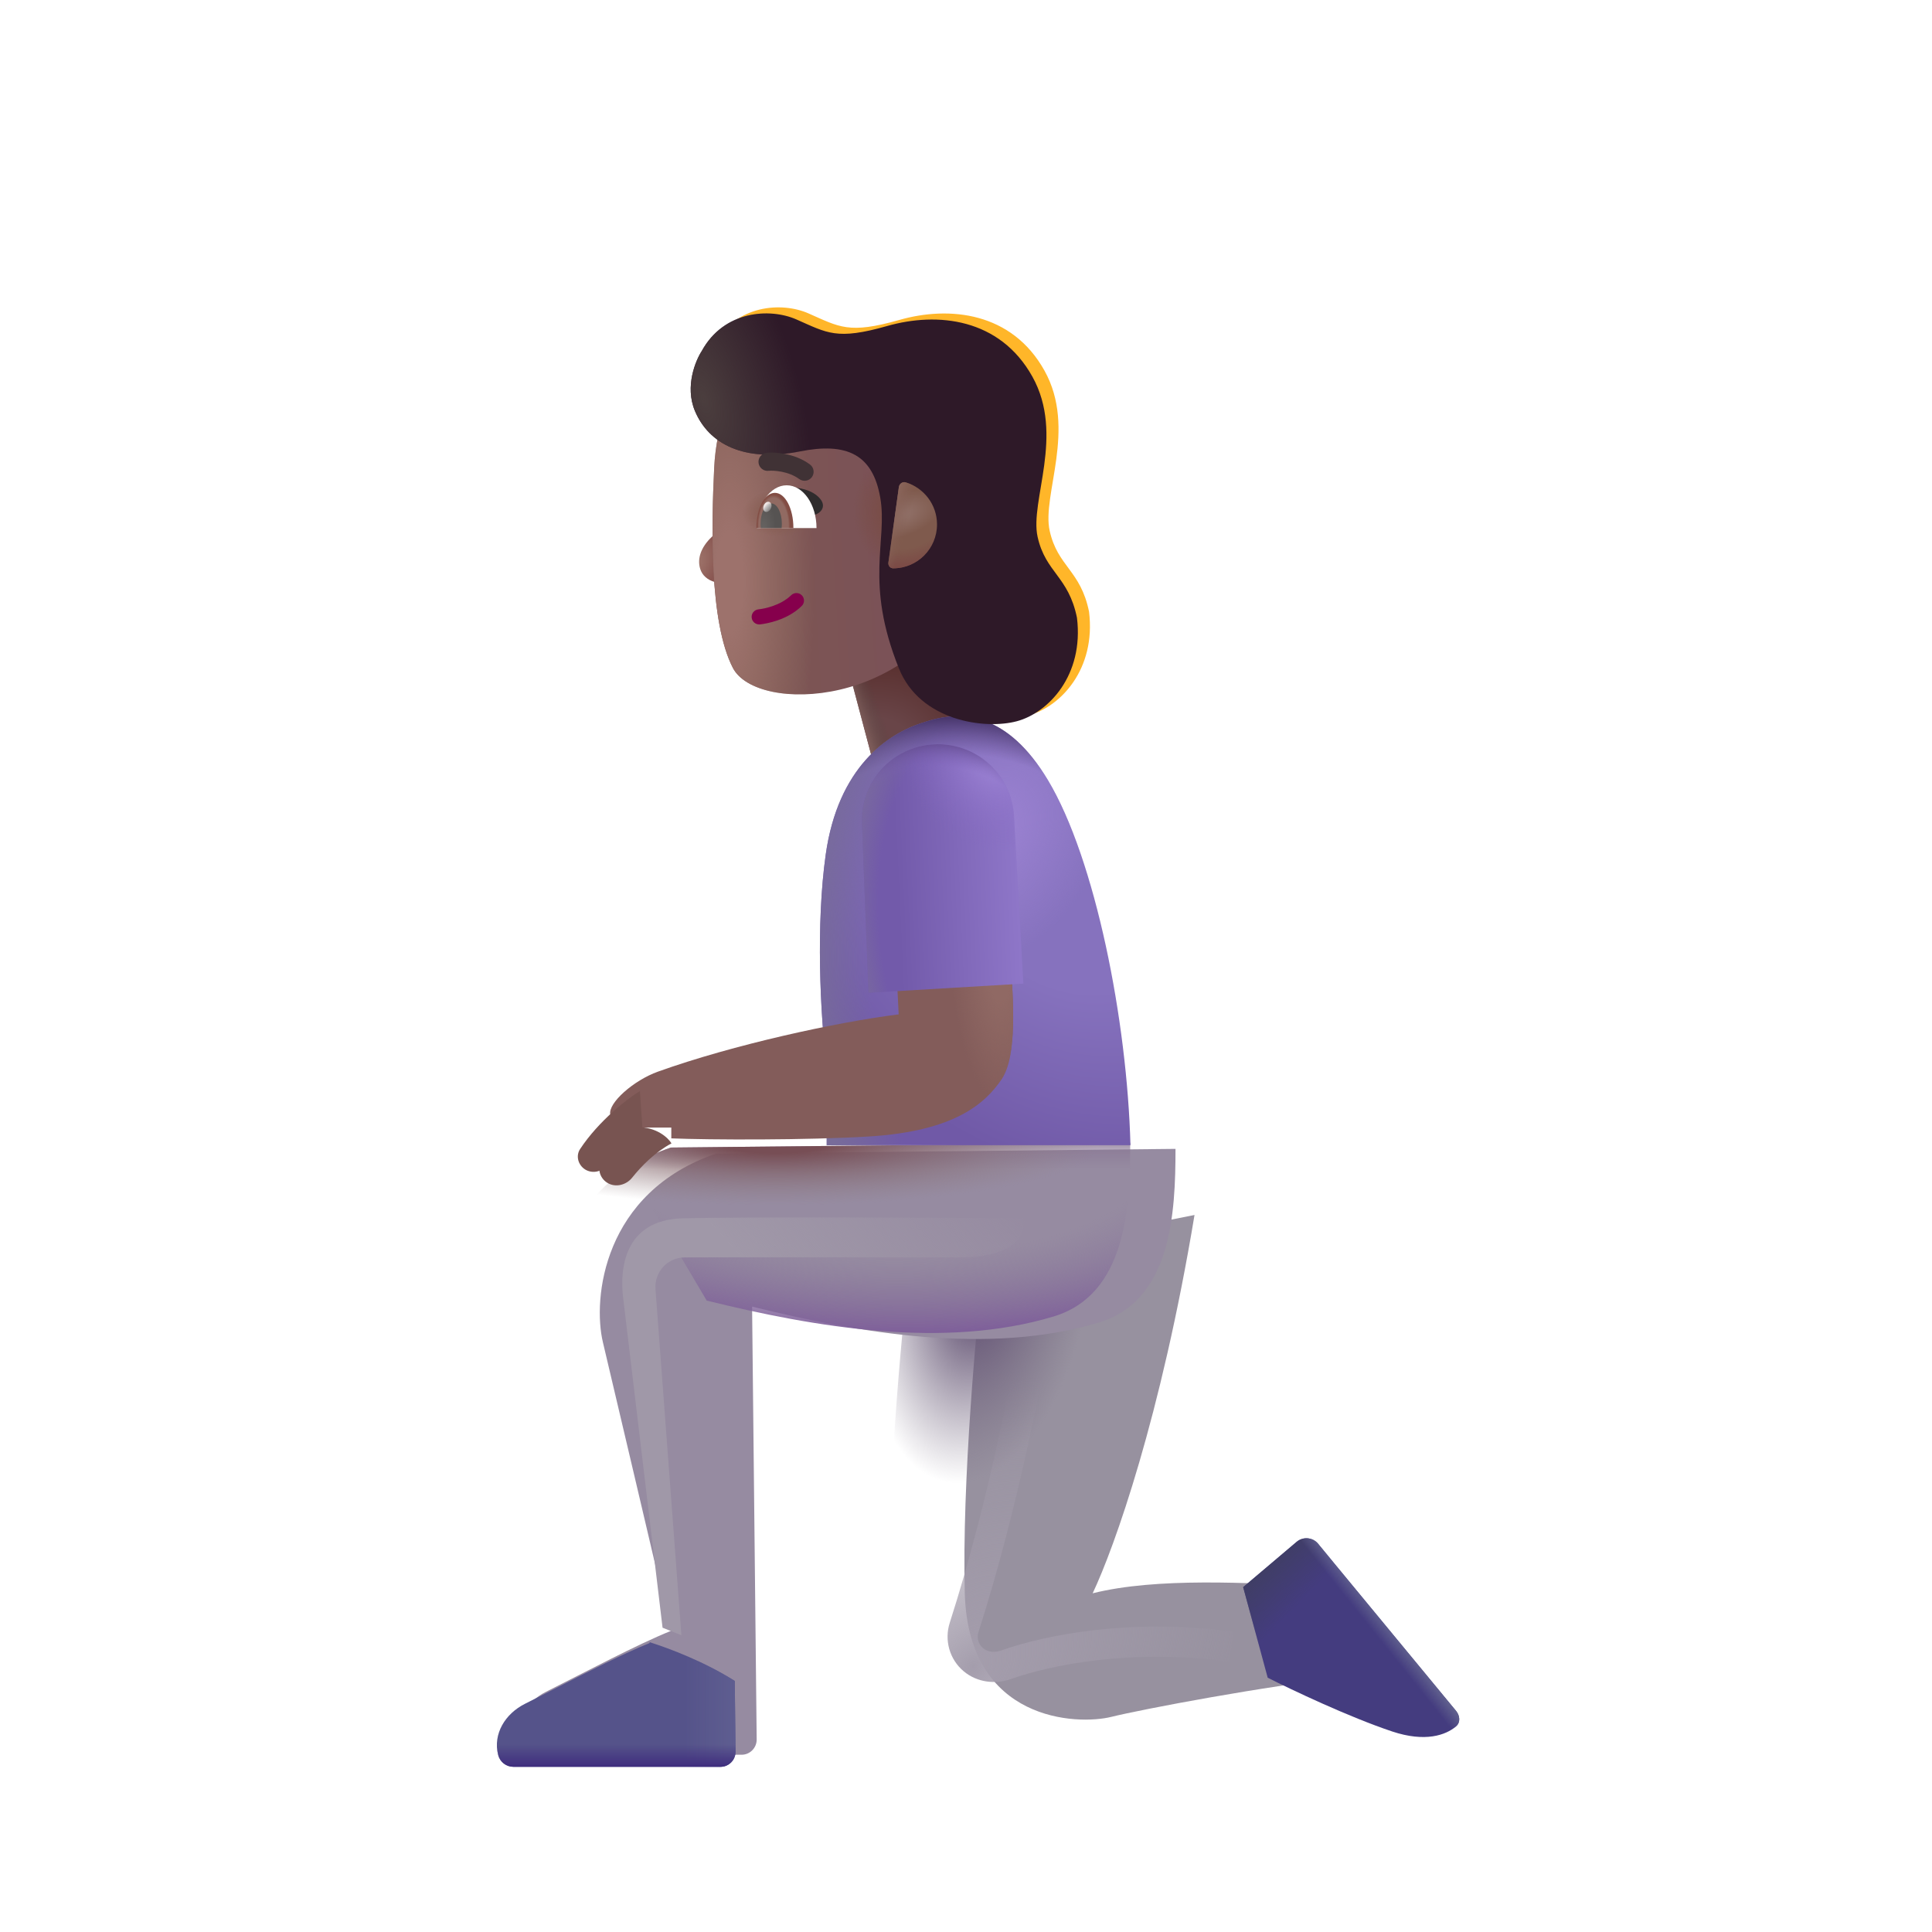 <svg viewBox="0 0 32 32" fill="none" xmlns="http://www.w3.org/2000/svg"><g filter="url(#filter0_ii_4002_247)"><path d="M14.73 26.64C14.681 24.802 14.926 22.148 15.051 21.069L18.535 20.374C17.98 23.718 17.207 25.882 16.848 26.64C17.91 26.374 19.426 26.468 20.613 26.523L21.004 28.038C19.77 28.163 17.664 28.561 17.16 28.686C16.598 28.827 14.789 28.772 14.73 26.64Z" fill="#97919F" /></g><g filter="url(#filter1_f_4002_247)"><path d="M17.208 21.616C17.07 22.557 16.635 24.88 15.969 26.954C15.907 27.147 15.966 27.358 16.121 27.489C16.269 27.614 16.476 27.639 16.659 27.575C17.348 27.331 18.712 27.049 20.396 27.273" stroke="url(#paint0_radial_4002_247)" stroke-width="0.5" /></g><path d="M14.73 26.64C14.681 24.802 14.926 22.148 15.051 21.069L18.535 20.374C17.98 23.718 17.207 25.882 16.848 26.64C17.91 26.374 19.426 26.468 20.613 26.523L21.004 28.038C19.77 28.163 17.664 28.561 17.16 28.686C16.598 28.827 14.789 28.772 14.73 26.64Z" fill="url(#paint1_radial_4002_247)" /><g filter="url(#filter2_i_4002_247)"><path d="M9.236 22.132C9.373 22.707 10.043 25.559 10.361 26.913C9.788 27.145 8.972 27.581 8.294 27.921C7.97 28.084 7.761 28.416 7.851 28.768C7.88 28.883 7.984 28.964 8.103 28.964H11.533C11.672 28.964 11.784 28.85 11.783 28.711L11.707 21.542C13.494 21.984 15.644 22.351 17.454 21.804C18.654 21.441 18.72 19.987 18.72 18.929L11.111 19.007C9.236 19.648 9.064 21.413 9.236 22.132Z" fill="#968BA1" /></g><path d="M9.236 22.132C9.373 22.707 10.043 25.559 10.361 26.913C9.788 27.145 8.972 27.581 8.294 27.921C7.97 28.084 7.761 28.416 7.851 28.768C7.88 28.883 7.984 28.964 8.103 28.964H11.533C11.672 28.964 11.784 28.85 11.783 28.711L11.707 21.542C13.494 21.984 15.644 22.351 17.454 21.804C18.654 21.441 18.72 19.987 18.72 18.929L11.111 19.007C9.236 19.648 9.064 21.413 9.236 22.132Z" fill="url(#paint2_linear_4002_247)" /><path d="M9.236 22.132C9.373 22.707 10.043 25.559 10.361 26.913C9.788 27.145 8.972 27.581 8.294 27.921C7.97 28.084 7.761 28.416 7.851 28.768C7.88 28.883 7.984 28.964 8.103 28.964H11.533C11.672 28.964 11.784 28.85 11.783 28.711L11.707 21.542C13.494 21.984 15.644 22.351 17.454 21.804C18.654 21.441 18.72 19.987 18.72 18.929L11.111 19.007C9.236 19.648 9.064 21.413 9.236 22.132Z" fill="url(#paint3_radial_4002_247)" /><path d="M11.707 21.545L11.707 21.542C13.494 21.984 15.644 22.351 17.454 21.804C18.654 21.441 18.72 19.987 18.72 18.929L11.111 19.007C10.843 19.098 10.611 19.212 10.408 19.343L11.707 21.545Z" fill="url(#paint4_radial_4002_247)" /><g filter="url(#filter3_i_4002_247)"><path d="M11.77 27.542C11.267 27.223 10.698 27.006 10.357 26.899C10.358 26.904 10.36 26.909 10.361 26.913C9.928 27.088 9.356 27.38 8.811 27.659C8.634 27.749 8.46 27.838 8.294 27.921C7.97 28.084 7.761 28.416 7.851 28.768C7.88 28.883 7.984 28.964 8.103 28.964H11.533C11.672 28.964 11.784 28.85 11.783 28.711L11.77 27.542Z" fill="#55538A" /><path d="M11.77 27.542C11.267 27.223 10.698 27.006 10.357 26.899C10.358 26.904 10.36 26.909 10.361 26.913C9.928 27.088 9.356 27.38 8.811 27.659C8.634 27.749 8.46 27.838 8.294 27.921C7.97 28.084 7.761 28.416 7.851 28.768C7.88 28.883 7.984 28.964 8.103 28.964H11.533C11.672 28.964 11.784 28.85 11.783 28.711L11.77 27.542Z" fill="url(#paint5_linear_4002_247)" /><path d="M11.77 27.542C11.267 27.223 10.698 27.006 10.357 26.899C10.358 26.904 10.36 26.909 10.361 26.913C9.928 27.088 9.356 27.38 8.811 27.659C8.634 27.749 8.46 27.838 8.294 27.921C7.97 28.084 7.761 28.416 7.851 28.768C7.88 28.883 7.984 28.964 8.103 28.964H11.533C11.672 28.964 11.784 28.85 11.783 28.711L11.77 27.542Z" fill="url(#paint6_linear_4002_247)" /></g><g filter="url(#filter4_i_4002_247)"><path d="M21.476 25.788L20.591 26.538L20.997 28.038C21.388 28.236 22.347 28.691 23.06 28.929C23.607 29.111 23.947 28.989 24.116 28.845C24.194 28.78 24.181 28.666 24.117 28.588L21.831 25.819C21.742 25.712 21.582 25.698 21.476 25.788Z" fill="#443C7F" /><path d="M21.476 25.788L20.591 26.538L20.997 28.038C21.388 28.236 22.347 28.691 23.06 28.929C23.607 29.111 23.947 28.989 24.116 28.845C24.194 28.78 24.181 28.666 24.117 28.588L21.831 25.819C21.742 25.712 21.582 25.698 21.476 25.788Z" fill="url(#paint7_linear_4002_247)" /><path d="M21.476 25.788L20.591 26.538L20.997 28.038C21.388 28.236 22.347 28.691 23.06 28.929C23.607 29.111 23.947 28.989 24.116 28.845C24.194 28.78 24.181 28.666 24.117 28.588L21.831 25.819C21.742 25.712 21.582 25.698 21.476 25.788Z" fill="url(#paint8_linear_4002_247)" /></g><rect x="13.886" y="10.454" width="1.976" height="2.198" transform="rotate(-14.867 13.886 10.454)" fill="url(#paint9_radial_4002_247)" /><rect x="13.886" y="10.454" width="1.976" height="2.198" transform="rotate(-14.867 13.886 10.454)" fill="url(#paint10_linear_4002_247)" /><path d="M13.677 14.151C13.514 15.301 13.583 16.788 13.693 17.679V18.968H18.724C18.669 16.905 18.146 14.239 17.357 12.921C16.692 11.812 15.935 11.745 15.302 11.964C14.696 12.147 13.88 12.714 13.677 14.151Z" fill="url(#paint11_radial_4002_247)" /><path d="M13.677 14.151C13.514 15.301 13.583 16.788 13.693 17.679V18.968H18.724C18.669 16.905 18.146 14.239 17.357 12.921C16.692 11.812 15.935 11.745 15.302 11.964C14.696 12.147 13.88 12.714 13.677 14.151Z" fill="url(#paint12_radial_4002_247)" /><path d="M13.677 14.151C13.514 15.301 13.583 16.788 13.693 17.679V18.968H18.724C18.669 16.905 18.146 14.239 17.357 12.921C16.692 11.812 15.935 11.745 15.302 11.964C14.696 12.147 13.88 12.714 13.677 14.151Z" fill="url(#paint13_radial_4002_247)" /><path d="M13.677 14.151C13.514 15.301 13.583 16.788 13.693 17.679V18.968H18.724C18.669 16.905 18.146 14.239 17.357 12.921C16.692 11.812 15.935 11.745 15.302 11.964C14.696 12.147 13.88 12.714 13.677 14.151Z" fill="url(#paint14_radial_4002_247)" /><g filter="url(#filter5_ii_4002_247)"><path d="M14.685 17.101L14.646 16.319L16.536 16.194C16.583 16.858 16.654 17.788 16.388 18.179C16.122 18.569 15.623 19.037 14.189 19.124C13.158 19.186 11.57 19.181 10.919 19.155V18.976H10.247L9.908 18.761C9.868 18.569 10.297 18.193 10.697 18.05C11.95 17.601 13.658 17.23 14.685 17.101Z" fill="#835C5A" /><path d="M14.685 17.101L14.646 16.319L16.536 16.194C16.583 16.858 16.654 17.788 16.388 18.179C16.122 18.569 15.623 19.037 14.189 19.124C13.158 19.186 11.57 19.181 10.919 19.155V18.976H10.247L9.908 18.761C9.868 18.569 10.297 18.193 10.697 18.05C11.95 17.601 13.658 17.23 14.685 17.101Z" fill="url(#paint15_radial_4002_247)" /></g><g filter="url(#filter6_i_4002_247)"><path d="M10.599 18.171L10.642 18.804C10.409 18.985 10.19 19.231 10.039 19.412C9.954 19.514 9.807 19.54 9.693 19.471C9.576 19.398 9.533 19.247 9.608 19.132C9.92 18.66 10.403 18.288 10.599 18.171Z" fill="#785451" /></g><g filter="url(#filter7_i_4002_247)"><path d="M10.552 18.769C10.877 18.765 11.068 18.947 11.122 19.038C10.851 19.182 10.623 19.414 10.471 19.605C10.373 19.729 10.194 19.774 10.059 19.691C9.923 19.607 9.882 19.427 9.98 19.301C10.237 18.972 10.46 18.811 10.552 18.769Z" fill="#785451" /></g><path d="M14.276 13.636C14.249 12.951 14.775 12.37 15.46 12.329C16.157 12.287 16.756 12.82 16.795 13.517L16.95 16.292L14.384 16.444L14.276 13.636Z" fill="url(#paint16_linear_4002_247)" /><path d="M14.276 13.636C14.249 12.951 14.775 12.37 15.46 12.329C16.157 12.287 16.756 12.82 16.795 13.517L16.95 16.292L14.384 16.444L14.276 13.636Z" fill="url(#paint17_radial_4002_247)" /><path d="M14.276 13.636C14.249 12.951 14.775 12.37 15.46 12.329C16.157 12.287 16.756 12.82 16.795 13.517L16.95 16.292L14.384 16.444L14.276 13.636Z" fill="url(#paint18_radial_4002_247)" /><path d="M14.276 13.636C14.249 12.951 14.775 12.37 15.46 12.329C16.157 12.287 16.756 12.82 16.795 13.517L16.95 16.292L14.384 16.444L14.276 13.636Z" fill="url(#paint19_radial_4002_247)" /><g filter="url(#filter8_f_4002_247)"><path d="M10.318 21.468L10.974 26.96L11.286 27.085L10.857 21.355C10.835 21.071 11.054 20.829 11.338 20.827C12.264 20.821 15.186 20.827 15.88 20.827C16.692 20.827 16.974 20.554 16.974 20.179C15.781 20.168 12.297 20.154 11.31 20.179C10.322 20.204 10.271 21.041 10.318 21.468Z" fill="url(#paint20_linear_4002_247)" /></g><path d="M11.792 8.89C11.948 8.743 12.021 8.485 12.042 8.394L12.243 8.459V9.584C12.028 9.721 11.704 9.665 11.612 9.46C11.534 9.284 11.597 9.073 11.792 8.89Z" fill="url(#paint21_radial_4002_247)" /><g filter="url(#filter9_i_4002_247)"><path d="M12.029 7.953C12.068 7.151 12.327 6.765 12.45 6.652H16.182L16.244 9.816C15.378 11.938 12.733 12.029 12.338 11.261C11.943 10.494 11.985 8.88 12.029 7.953Z" fill="url(#paint22_linear_4002_247)" /><path d="M12.029 7.953C12.068 7.151 12.327 6.765 12.45 6.652H16.182L16.244 9.816C15.378 11.938 12.733 12.029 12.338 11.261C11.943 10.494 11.985 8.88 12.029 7.953Z" fill="url(#paint23_radial_4002_247)" /><path d="M12.029 7.953C12.068 7.151 12.327 6.765 12.45 6.652H16.182L16.244 9.816C15.378 11.938 12.733 12.029 12.338 11.261C11.943 10.494 11.985 8.88 12.029 7.953Z" fill="url(#paint24_radial_4002_247)" /><path d="M12.029 7.953C12.068 7.151 12.327 6.765 12.45 6.652H16.182L16.244 9.816C15.378 11.938 12.733 12.029 12.338 11.261C11.943 10.494 11.985 8.88 12.029 7.953Z" fill="url(#paint25_radial_4002_247)" /></g><g filter="url(#filter10_ii_4002_247)"><path d="M11.91 6.606C11.738 6.196 11.926 5.762 12.023 5.614C12.39 4.942 13.151 4.898 13.589 5.09C14.105 5.317 14.259 5.437 15.093 5.2C15.93 4.961 16.961 5.071 17.5 6.039C18.039 7.008 17.453 8.098 17.586 8.692C17.718 9.286 18.098 9.344 18.238 10.032C18.355 10.985 17.765 11.606 17.242 11.746C16.718 11.887 15.64 11.746 15.289 10.871C14.713 9.44 15.105 8.762 14.98 8.043C14.855 7.325 14.425 7.122 13.644 7.278C12.724 7.462 12.138 7.152 11.91 6.606Z" fill="#FFB629" /></g><g filter="url(#filter11_ii_4002_247)"><path d="M11.91 6.606C11.738 6.196 11.926 5.762 12.023 5.614C12.39 4.942 13.151 4.898 13.589 5.09C14.105 5.317 14.259 5.437 15.093 5.2C15.93 4.961 16.961 5.071 17.5 6.039C18.039 7.008 17.453 8.098 17.586 8.692C17.718 9.286 18.098 9.344 18.238 10.032C18.355 10.985 17.765 11.606 17.242 11.746C16.718 11.887 15.64 11.746 15.289 10.871C14.713 9.44 15.105 8.762 14.98 8.043C14.855 7.325 14.425 7.122 13.644 7.278C12.724 7.462 12.138 7.152 11.91 6.606Z" fill="#2E1928" /><path d="M11.91 6.606C11.738 6.196 11.926 5.762 12.023 5.614C12.39 4.942 13.151 4.898 13.589 5.09C14.105 5.317 14.259 5.437 15.093 5.2C15.93 4.961 16.961 5.071 17.5 6.039C18.039 7.008 17.453 8.098 17.586 8.692C17.718 9.286 18.098 9.344 18.238 10.032C18.355 10.985 17.765 11.606 17.242 11.746C16.718 11.887 15.64 11.746 15.289 10.871C14.713 9.44 15.105 8.762 14.98 8.043C14.855 7.325 14.425 7.122 13.644 7.278C12.724 7.462 12.138 7.152 11.91 6.606Z" fill="url(#paint26_radial_4002_247)" /></g><path d="M14.793 9.413C14.743 9.413 14.708 9.366 14.715 9.317L14.888 8.068C14.896 8.013 14.947 7.974 15.001 7.989C15.301 8.079 15.52 8.357 15.52 8.686C15.52 9.087 15.195 9.413 14.793 9.413V9.413Z" fill="url(#paint27_radial_4002_247)" /><path d="M14.793 9.413C14.743 9.413 14.708 9.366 14.715 9.317L14.888 8.068C14.896 8.013 14.947 7.974 15.001 7.989C15.301 8.079 15.52 8.357 15.52 8.686C15.52 9.087 15.195 9.413 14.793 9.413V9.413Z" fill="url(#paint28_radial_4002_247)" /><path d="M14.793 9.413C14.743 9.413 14.708 9.366 14.715 9.317L14.888 8.068C14.896 8.013 14.947 7.974 15.001 7.989C15.301 8.079 15.52 8.357 15.52 8.686C15.52 9.087 15.195 9.413 14.793 9.413V9.413Z" fill="url(#paint29_linear_4002_247)" /><path fill-rule="evenodd" clip-rule="evenodd" d="M13.281 9.86C13.329 9.909 13.329 9.989 13.279 10.037C13.041 10.271 12.697 10.33 12.588 10.342C12.519 10.349 12.457 10.299 12.45 10.23C12.443 10.161 12.493 10.1 12.562 10.093C12.656 10.083 12.928 10.031 13.104 9.859C13.154 9.81 13.233 9.811 13.281 9.86Z" fill="#86004C" /><g filter="url(#filter12_i_4002_247)"><path fill-rule="evenodd" clip-rule="evenodd" d="M13.049 7.714C12.948 7.694 12.865 7.694 12.832 7.698C12.749 7.708 12.675 7.65 12.664 7.568C12.654 7.486 12.712 7.411 12.794 7.4C12.865 7.392 12.981 7.394 13.107 7.42C13.235 7.445 13.385 7.496 13.515 7.593C13.582 7.642 13.596 7.736 13.547 7.803C13.498 7.869 13.404 7.883 13.337 7.834C13.252 7.771 13.148 7.734 13.049 7.714Z" fill="#403235" /></g><path d="M13.561 8.236C13.43 8.104 13.212 8.074 13.12 8.076L13.422 8.542C13.569 8.534 13.725 8.399 13.561 8.236Z" fill="#2F2C2D" /><path d="M12.536 8.747H13.524C13.524 8.355 13.303 8.038 13.03 8.038C12.757 8.038 12.536 8.355 12.536 8.747Z" fill="white" /><path d="M13.141 8.747L13.141 8.743C13.141 8.422 13.004 8.163 12.835 8.163C12.665 8.163 12.528 8.422 12.528 8.743L12.528 8.747H13.141Z" fill="url(#paint30_radial_4002_247)" /><path d="M12.946 8.747C12.948 8.723 12.95 8.699 12.95 8.674C12.95 8.489 12.871 8.338 12.774 8.338C12.677 8.338 12.598 8.489 12.598 8.674C12.598 8.699 12.6 8.723 12.602 8.747H12.946Z" fill="url(#paint31_radial_4002_247)" /><ellipse cx="12.71" cy="8.395" rx="0.064" ry="0.088" transform="rotate(24.61 12.71 8.395)" fill="url(#paint32_linear_4002_247)" /><defs><filter id="filter0_ii_4002_247" x="14.724" y="20.124" width="7.28" height="8.609" filterUnits="userSpaceOnUse" color-interpolation-filters="sRGB"><feFlood flood-opacity="0" result="BackgroundImageFix" /><feBlend mode="normal" in="SourceGraphic" in2="BackgroundImageFix" result="shape" /><feColorMatrix in="SourceAlpha" type="matrix" values="0 0 0 0 0 0 0 0 0 0 0 0 0 0 0 0 0 0 127 0" result="hardAlpha" /><feOffset dx="0.25" dy="-0.25" /><feGaussianBlur stdDeviation="0.375" /><feComposite in2="hardAlpha" operator="arithmetic" k2="-1" k3="1" /><feColorMatrix type="matrix" values="0 0 0 0 0.518 0 0 0 0 0.384 0 0 0 0 0.635 0 0 0 1 0" /><feBlend mode="normal" in2="shape" result="effect1_innerShadow_4002_247" /><feColorMatrix in="SourceAlpha" type="matrix" values="0 0 0 0 0 0 0 0 0 0 0 0 0 0 0 0 0 0 127 0" result="hardAlpha" /><feOffset dx="1" /><feGaussianBlur stdDeviation="0.5" /><feComposite in2="hardAlpha" operator="arithmetic" k2="-1" k3="1" /><feColorMatrix type="matrix" values="0 0 0 0 0.494 0 0 0 0 0.467 0 0 0 0 0.522 0 0 0 1 0" /><feBlend mode="normal" in2="effect1_innerShadow_4002_247" result="effect2_innerShadow_4002_247" /></filter><filter id="filter1_f_4002_247" x="15.195" y="21.08" width="5.734" height="7.279" filterUnits="userSpaceOnUse" color-interpolation-filters="sRGB"><feFlood flood-opacity="0" result="BackgroundImageFix" /><feBlend mode="normal" in="SourceGraphic" in2="BackgroundImageFix" result="shape" /><feGaussianBlur stdDeviation="0.25" result="effect1_foregroundBlur_4002_247" /></filter><filter id="filter2_i_4002_247" x="7.83" y="18.929" width="11.64" height="10.135" filterUnits="userSpaceOnUse" color-interpolation-filters="sRGB"><feFlood flood-opacity="0" result="BackgroundImageFix" /><feBlend mode="normal" in="SourceGraphic" in2="BackgroundImageFix" result="shape" /><feColorMatrix in="SourceAlpha" type="matrix" values="0 0 0 0 0 0 0 0 0 0 0 0 0 0 0 0 0 0 127 0" result="hardAlpha" /><feOffset dx="0.75" dy="0.1" /><feGaussianBlur stdDeviation="0.375" /><feComposite in2="hardAlpha" operator="arithmetic" k2="-1" k3="1" /><feColorMatrix type="matrix" values="0 0 0 0 0.518 0 0 0 0 0.49 0 0 0 0 0.545 0 0 0 1 0" /><feBlend mode="normal" in2="shape" result="effect1_innerShadow_4002_247" /></filter><filter id="filter3_i_4002_247" x="7.83" y="26.899" width="4.352" height="2.364" filterUnits="userSpaceOnUse" color-interpolation-filters="sRGB"><feFlood flood-opacity="0" result="BackgroundImageFix" /><feBlend mode="normal" in="SourceGraphic" in2="BackgroundImageFix" result="shape" /><feColorMatrix in="SourceAlpha" type="matrix" values="0 0 0 0 0 0 0 0 0 0 0 0 0 0 0 0 0 0 127 0" result="hardAlpha" /><feOffset dx="0.4" dy="0.3" /><feGaussianBlur stdDeviation="0.25" /><feComposite in2="hardAlpha" operator="arithmetic" k2="-1" k3="1" /><feColorMatrix type="matrix" values="0 0 0 0 0.255 0 0 0 0 0.255 0 0 0 0 0.443 0 0 0 1 0" /><feBlend mode="normal" in2="shape" result="effect1_innerShadow_4002_247" /></filter><filter id="filter4_i_4002_247" x="20.591" y="25.479" width="3.579" height="3.542" filterUnits="userSpaceOnUse" color-interpolation-filters="sRGB"><feFlood flood-opacity="0" result="BackgroundImageFix" /><feBlend mode="normal" in="SourceGraphic" in2="BackgroundImageFix" result="shape" /><feColorMatrix in="SourceAlpha" type="matrix" values="0 0 0 0 0 0 0 0 0 0 0 0 0 0 0 0 0 0 127 0" result="hardAlpha" /><feOffset dy="-0.25" /><feGaussianBlur stdDeviation="0.25" /><feComposite in2="hardAlpha" operator="arithmetic" k2="-1" k3="1" /><feColorMatrix type="matrix" values="0 0 0 0 0.247 0 0 0 0 0.169 0 0 0 0 0.486 0 0 0 1 0" /><feBlend mode="normal" in2="shape" result="effect1_innerShadow_4002_247" /></filter><filter id="filter5_ii_4002_247" x="9.905" y="15.994" width="6.876" height="3.179" filterUnits="userSpaceOnUse" color-interpolation-filters="sRGB"><feFlood flood-opacity="0" result="BackgroundImageFix" /><feBlend mode="normal" in="SourceGraphic" in2="BackgroundImageFix" result="shape" /><feColorMatrix in="SourceAlpha" type="matrix" values="0 0 0 0 0 0 0 0 0 0 0 0 0 0 0 0 0 0 127 0" result="hardAlpha" /><feOffset dx="0.2" dy="-0.2" /><feGaussianBlur stdDeviation="0.5" /><feComposite in2="hardAlpha" operator="arithmetic" k2="-1" k3="1" /><feColorMatrix type="matrix" values="0 0 0 0 0.478 0 0 0 0 0.345 0 0 0 0 0.298 0 0 0 1 0" /><feBlend mode="normal" in2="shape" result="effect1_innerShadow_4002_247" /><feColorMatrix in="SourceAlpha" type="matrix" values="0 0 0 0 0 0 0 0 0 0 0 0 0 0 0 0 0 0 127 0" result="hardAlpha" /><feOffset dy="-0.1" /><feGaussianBlur stdDeviation="0.25" /><feComposite in2="hardAlpha" operator="arithmetic" k2="-1" k3="1" /><feColorMatrix type="matrix" values="0 0 0 0 0.482 0 0 0 0 0.278 0 0 0 0 0.388 0 0 0 1 0" /><feBlend mode="normal" in2="effect1_innerShadow_4002_247" result="effect2_innerShadow_4002_247" /></filter><filter id="filter6_i_4002_247" x="9.571" y="18.071" width="1.071" height="1.439" filterUnits="userSpaceOnUse" color-interpolation-filters="sRGB"><feFlood flood-opacity="0" result="BackgroundImageFix" /><feBlend mode="normal" in="SourceGraphic" in2="BackgroundImageFix" result="shape" /><feColorMatrix in="SourceAlpha" type="matrix" values="0 0 0 0 0 0 0 0 0 0 0 0 0 0 0 0 0 0 127 0" result="hardAlpha" /><feOffset dy="-0.1" /><feGaussianBlur stdDeviation="0.125" /><feComposite in2="hardAlpha" operator="arithmetic" k2="-1" k3="1" /><feColorMatrix type="matrix" values="0 0 0 0 0.478 0 0 0 0 0.29 0 0 0 0 0.396 0 0 0 1 0" /><feBlend mode="normal" in2="shape" result="effect1_innerShadow_4002_247" /></filter><filter id="filter7_i_4002_247" x="9.926" y="18.669" width="1.196" height="1.065" filterUnits="userSpaceOnUse" color-interpolation-filters="sRGB"><feFlood flood-opacity="0" result="BackgroundImageFix" /><feBlend mode="normal" in="SourceGraphic" in2="BackgroundImageFix" result="shape" /><feColorMatrix in="SourceAlpha" type="matrix" values="0 0 0 0 0 0 0 0 0 0 0 0 0 0 0 0 0 0 127 0" result="hardAlpha" /><feOffset dy="-0.1" /><feGaussianBlur stdDeviation="0.125" /><feComposite in2="hardAlpha" operator="arithmetic" k2="-1" k3="1" /><feColorMatrix type="matrix" values="0 0 0 0 0.478 0 0 0 0 0.29 0 0 0 0 0.396 0 0 0 1 0" /><feBlend mode="normal" in2="shape" result="effect1_innerShadow_4002_247" /></filter><filter id="filter8_f_4002_247" x="9.556" y="19.415" width="8.168" height="8.42" filterUnits="userSpaceOnUse" color-interpolation-filters="sRGB"><feFlood flood-opacity="0" result="BackgroundImageFix" /><feBlend mode="normal" in="SourceGraphic" in2="BackgroundImageFix" result="shape" /><feGaussianBlur stdDeviation="0.375" result="effect1_foregroundBlur_4002_247" /></filter><filter id="filter9_i_4002_247" x="11.802" y="6.452" width="4.443" height="5.249" filterUnits="userSpaceOnUse" color-interpolation-filters="sRGB"><feFlood flood-opacity="0" result="BackgroundImageFix" /><feBlend mode="normal" in="SourceGraphic" in2="BackgroundImageFix" result="shape" /><feColorMatrix in="SourceAlpha" type="matrix" values="0 0 0 0 0 0 0 0 0 0 0 0 0 0 0 0 0 0 127 0" result="hardAlpha" /><feOffset dx="-0.2" dy="-0.2" /><feGaussianBlur stdDeviation="0.5" /><feComposite in2="hardAlpha" operator="arithmetic" k2="-1" k3="1" /><feColorMatrix type="matrix" values="0 0 0 0 0.467 0 0 0 0 0.278 0 0 0 0 0.373 0 0 0 1 0" /><feBlend mode="normal" in2="shape" result="effect1_innerShadow_4002_247" /></filter><filter id="filter10_ii_4002_247" x="11.44" y="4.691" width="7.013" height="7.503" filterUnits="userSpaceOnUse" color-interpolation-filters="sRGB"><feFlood flood-opacity="0" result="BackgroundImageFix" /><feBlend mode="normal" in="SourceGraphic" in2="BackgroundImageFix" result="shape" /><feColorMatrix in="SourceAlpha" type="matrix" values="0 0 0 0 0 0 0 0 0 0 0 0 0 0 0 0 0 0 127 0" result="hardAlpha" /><feOffset dx="-0.4" dy="0.4" /><feGaussianBlur stdDeviation="0.3" /><feComposite in2="hardAlpha" operator="arithmetic" k2="-1" k3="1" /><feColorMatrix type="matrix" values="0 0 0 0 1 0 0 0 0 0.843 0 0 0 0 0.208 0 0 0 1 0" /><feBlend mode="normal" in2="shape" result="effect1_innerShadow_4002_247" /><feColorMatrix in="SourceAlpha" type="matrix" values="0 0 0 0 0 0 0 0 0 0 0 0 0 0 0 0 0 0 127 0" result="hardAlpha" /><feOffset dx="0.2" dy="-0.3" /><feGaussianBlur stdDeviation="0.4" /><feComposite in2="hardAlpha" operator="arithmetic" k2="-1" k3="1" /><feColorMatrix type="matrix" values="0 0 0 0 1 0 0 0 0 0.608 0 0 0 0 0.118 0 0 0 1 0" /><feBlend mode="normal" in2="effect1_innerShadow_4002_247" result="effect2_innerShadow_4002_247" /></filter><filter id="filter11_ii_4002_247" x="11.44" y="4.791" width="6.813" height="7.403" filterUnits="userSpaceOnUse" color-interpolation-filters="sRGB"><feFlood flood-opacity="0" result="BackgroundImageFix" /><feBlend mode="normal" in="SourceGraphic" in2="BackgroundImageFix" result="shape" /><feColorMatrix in="SourceAlpha" type="matrix" values="0 0 0 0 0 0 0 0 0 0 0 0 0 0 0 0 0 0 127 0" result="hardAlpha" /><feOffset dx="-0.4" dy="0.4" /><feGaussianBlur stdDeviation="0.3" /><feComposite in2="hardAlpha" operator="arithmetic" k2="-1" k3="1" /><feColorMatrix type="matrix" values="0 0 0 0 0.247 0 0 0 0 0.192 0 0 0 0 0.208 0 0 0 1 0" /><feBlend mode="normal" in2="shape" result="effect1_innerShadow_4002_247" /><feColorMatrix in="SourceAlpha" type="matrix" values="0 0 0 0 0 0 0 0 0 0 0 0 0 0 0 0 0 0 127 0" result="hardAlpha" /><feOffset dy="-0.2" /><feGaussianBlur stdDeviation="0.25" /><feComposite in2="hardAlpha" operator="arithmetic" k2="-1" k3="1" /><feColorMatrix type="matrix" values="0 0 0 0 0.137 0 0 0 0 0.059 0 0 0 0 0.176 0 0 0 1 0" /><feBlend mode="normal" in2="effect1_innerShadow_4002_247" result="effect2_innerShadow_4002_247" /></filter><filter id="filter12_i_4002_247" x="12.563" y="7.396" width="1.013" height="0.568" filterUnits="userSpaceOnUse" color-interpolation-filters="sRGB"><feFlood flood-opacity="0" result="BackgroundImageFix" /><feBlend mode="normal" in="SourceGraphic" in2="BackgroundImageFix" result="shape" /><feColorMatrix in="SourceAlpha" type="matrix" values="0 0 0 0 0 0 0 0 0 0 0 0 0 0 0 0 0 0 127 0" result="hardAlpha" /><feOffset dx="-0.1" dy="0.1" /><feGaussianBlur stdDeviation="0.1" /><feComposite in2="hardAlpha" operator="arithmetic" k2="-1" k3="1" /><feColorMatrix type="matrix" values="0 0 0 0 0.22 0 0 0 0 0.169 0 0 0 0 0.18 0 0 0 1 0" /><feBlend mode="normal" in2="shape" result="effect1_innerShadow_4002_247" /></filter><radialGradient id="paint0_radial_4002_247" cx="0" cy="0" r="1" gradientUnits="userSpaceOnUse" gradientTransform="translate(16.13 27.609) rotate(-49.33) scale(5.347 3.971)"><stop stop-color="#A49DAC" /><stop offset="1" stop-color="#A49DAC" stop-opacity="0" /></radialGradient><radialGradient id="paint1_radial_4002_247" cx="0" cy="0" r="1" gradientUnits="userSpaceOnUse" gradientTransform="translate(16.224 21.257) rotate(99.155) scale(3.339 1.804)"><stop offset="0.189" stop-color="#6A5A7A" /><stop offset="1" stop-color="#766B81" stop-opacity="0" /></radialGradient><linearGradient id="paint2_linear_4002_247" x1="16.786" y1="18.835" x2="16.786" y2="19.366" gradientUnits="userSpaceOnUse"><stop stop-color="#897694" /><stop offset="1" stop-color="#897694" stop-opacity="0" /></linearGradient><radialGradient id="paint3_radial_4002_247" cx="0" cy="0" r="1" gradientUnits="userSpaceOnUse" gradientTransform="translate(12.849 18.929) rotate(90) scale(1.031 5.38)"><stop offset="0.167" stop-color="#774E55" /><stop offset="1" stop-color="#8F7C7F" stop-opacity="0" /></radialGradient><radialGradient id="paint4_radial_4002_247" cx="0" cy="0" r="1" gradientUnits="userSpaceOnUse" gradientTransform="translate(14.443 19.038) rotate(91.995) scale(3.143 8.293)"><stop offset="0.558" stop-color="#857297" stop-opacity="0" /><stop offset="0.971" stop-color="#7E5E9A" /></radialGradient><linearGradient id="paint5_linear_4002_247" x1="11.911" y1="28.101" x2="10.927" y2="28.101" gradientUnits="userSpaceOnUse"><stop stop-color="#605F91" /><stop offset="1" stop-color="#605F91" stop-opacity="0" /></linearGradient><linearGradient id="paint6_linear_4002_247" x1="10.474" y1="28.964" x2="10.474" y2="28.593" gradientUnits="userSpaceOnUse"><stop stop-color="#3F2D7E" /><stop offset="1" stop-color="#3F2D7E" stop-opacity="0" /></linearGradient><linearGradient id="paint7_linear_4002_247" x1="20.936" y1="26.054" x2="21.622" y2="26.718" gradientUnits="userSpaceOnUse"><stop stop-color="#3F3E62" /><stop offset="1" stop-color="#3F3E62" stop-opacity="0" /></linearGradient><linearGradient id="paint8_linear_4002_247" x1="23.083" y1="27.257" x2="22.868" y2="27.429" gradientUnits="userSpaceOnUse"><stop offset="0.098" stop-color="#60608E" /><stop offset="1" stop-color="#60608E" stop-opacity="0" /></linearGradient><radialGradient id="paint9_radial_4002_247" cx="0" cy="0" r="1" gradientUnits="userSpaceOnUse" gradientTransform="translate(13.847 12.729) rotate(-28.776) scale(2.03 1.855)"><stop offset="0.397" stop-color="#694548" /><stop offset="1" stop-color="#562B29" /></radialGradient><linearGradient id="paint10_linear_4002_247" x1="13.874" y1="12.262" x2="14.253" y2="12.233" gradientUnits="userSpaceOnUse"><stop stop-color="#815F5C" /><stop offset="1" stop-color="#544341" stop-opacity="0" /><stop offset="1" stop-color="#815F5C" stop-opacity="0" /></linearGradient><radialGradient id="paint11_radial_4002_247" cx="0" cy="0" r="1" gradientUnits="userSpaceOnUse" gradientTransform="translate(17.677 14.554) rotate(130.803) scale(5.284 6.599)"><stop offset="0.317" stop-color="#8672BE" /><stop offset="0.849" stop-color="#7059A7" /></radialGradient><radialGradient id="paint12_radial_4002_247" cx="0" cy="0" r="1" gradientUnits="userSpaceOnUse" gradientTransform="translate(16.445 13.76) rotate(120.981) scale(2.402 1.792)"><stop stop-color="#9C83D3" /><stop offset="1" stop-color="#9C83D3" stop-opacity="0" /></radialGradient><radialGradient id="paint13_radial_4002_247" cx="0" cy="0" r="1" gradientUnits="userSpaceOnUse" gradientTransform="translate(17.161 16.304) rotate(176.409) scale(3.742 6.803)"><stop offset="0.723" stop-color="#786C9A" stop-opacity="0" /><stop offset="1" stop-color="#786C9A" /></radialGradient><radialGradient id="paint14_radial_4002_247" cx="0" cy="0" r="1" gradientUnits="userSpaceOnUse" gradientTransform="translate(16.152 18.463) rotate(-98.247) scale(6.99 5.262)"><stop offset="0.86" stop-color="#56427B" stop-opacity="0" /><stop offset="0.968" stop-color="#342452" /></radialGradient><radialGradient id="paint15_radial_4002_247" cx="0" cy="0" r="1" gradientUnits="userSpaceOnUse" gradientTransform="translate(16.349 16.298) rotate(86.947) scale(2.347 0.806)"><stop offset="0.238" stop-color="#906964" /><stop offset="1" stop-color="#906964" stop-opacity="0" /></radialGradient><linearGradient id="paint16_linear_4002_247" x1="16.95" y1="15.132" x2="14.885" y2="15.226" gradientUnits="userSpaceOnUse"><stop stop-color="#8F77C9" /><stop offset="1" stop-color="#725AAA" /></linearGradient><radialGradient id="paint17_radial_4002_247" cx="0" cy="0" r="1" gradientUnits="userSpaceOnUse" gradientTransform="translate(16.448 12.663) rotate(128.159) scale(1.351 1.545)"><stop stop-color="#9D84D5" /><stop offset="1" stop-color="#8366C0" stop-opacity="0" /></radialGradient><radialGradient id="paint18_radial_4002_247" cx="0" cy="0" r="1" gradientUnits="userSpaceOnUse" gradientTransform="translate(16.744 15.898) rotate(168.627) scale(2.773 5.187)"><stop offset="0.756" stop-color="#79699E" stop-opacity="0" /><stop offset="0.909" stop-color="#79699E" /></radialGradient><radialGradient id="paint19_radial_4002_247" cx="0" cy="0" r="1" gradientUnits="userSpaceOnUse" gradientTransform="translate(15.613 15.611) rotate(-93.228) scale(3.349 2.704)"><stop offset="0.868" stop-color="#7A61B3" stop-opacity="0" /><stop offset="1" stop-color="#624A8D" /></radialGradient><linearGradient id="paint20_linear_4002_247" x1="10.306" y1="25.851" x2="16.786" y2="19.913" gradientUnits="userSpaceOnUse"><stop offset="0.552" stop-color="#A098A8" /><stop offset="1" stop-color="#A098A8" stop-opacity="0" /></linearGradient><radialGradient id="paint21_radial_4002_247" cx="0" cy="0" r="1" gradientUnits="userSpaceOnUse" gradientTransform="translate(11.496 9.328) rotate(28.86) scale(0.558 0.796)"><stop offset="0.101" stop-color="#9E746B" /><stop offset="0.684" stop-color="#8A5752" /></radialGradient><linearGradient id="paint22_linear_4002_247" x1="14.864" y1="9.393" x2="12.002" y2="9.565" gradientUnits="userSpaceOnUse"><stop stop-color="#7B5257" /><stop offset="1" stop-color="#7D5751" /></linearGradient><radialGradient id="paint23_radial_4002_247" cx="0" cy="0" r="1" gradientUnits="userSpaceOnUse" gradientTransform="translate(15.176 8.651) rotate(-176.82) scale(0.845 1.03)"><stop offset="0.156" stop-color="#794B40" /><stop offset="1" stop-color="#794B40" stop-opacity="0" /></radialGradient><radialGradient id="paint24_radial_4002_247" cx="0" cy="0" r="1" gradientUnits="userSpaceOnUse" gradientTransform="translate(12.28 9.838) rotate(-90) scale(5.188 1.406)"><stop offset="0.163" stop-color="#9D726C" /><stop offset="1" stop-color="#9A7468" stop-opacity="0" /></radialGradient><radialGradient id="paint25_radial_4002_247" cx="0" cy="0" r="1" gradientUnits="userSpaceOnUse" gradientTransform="translate(13.108 8.698) rotate(90) scale(0.391 0.609)"><stop offset="0.155" stop-color="#845A4E" /><stop offset="1" stop-color="#845A4E" stop-opacity="0" /></radialGradient><radialGradient id="paint26_radial_4002_247" cx="0" cy="0" r="1" gradientUnits="userSpaceOnUse" gradientTransform="translate(12.053 6.416) rotate(-15.709) scale(1.594 3.417)"><stop stop-color="#4B3E3E" /><stop offset="1" stop-color="#4B3E3E" stop-opacity="0" /></radialGradient><radialGradient id="paint27_radial_4002_247" cx="0" cy="0" r="1" gradientUnits="userSpaceOnUse" gradientTransform="translate(14.854 8.534) rotate(-16.189) scale(0.757 0.369)"><stop offset="0.17" stop-color="#917169" /><stop offset="1" stop-color="#7F5A4D" /></radialGradient><radialGradient id="paint28_radial_4002_247" cx="0" cy="0" r="1" gradientUnits="userSpaceOnUse" gradientTransform="translate(14.885 8.233) rotate(79.157) scale(1.201 1.252)"><stop offset="0.716" stop-color="#7B4845" stop-opacity="0" /><stop offset="1" stop-color="#7B4845" /></radialGradient><linearGradient id="paint29_linear_4002_247" x1="14.752" y1="8.569" x2="15.034" y2="8.647" gradientUnits="userSpaceOnUse"><stop stop-color="#8A655B" /><stop offset="1" stop-color="#825C51" stop-opacity="0" /></linearGradient><radialGradient id="paint30_radial_4002_247" cx="0" cy="0" r="1" gradientUnits="userSpaceOnUse" gradientTransform="translate(12.813 8.725) scale(0.273 0.531)"><stop offset="0.895" stop-color="#916A62" /><stop offset="1" stop-color="#824D44" /></radialGradient><radialGradient id="paint31_radial_4002_247" cx="0" cy="0" r="1" gradientUnits="userSpaceOnUse" gradientTransform="translate(12.645 8.747) scale(0.25 0.541)"><stop stop-color="#666361" /><stop offset="0.812" stop-color="#565352" /></radialGradient><linearGradient id="paint32_linear_4002_247" x1="12.638" y1="8.357" x2="12.825" y2="8.418" gradientUnits="userSpaceOnUse"><stop stop-color="white" /><stop offset="1" stop-color="white" stop-opacity="0" /></linearGradient></defs></svg>